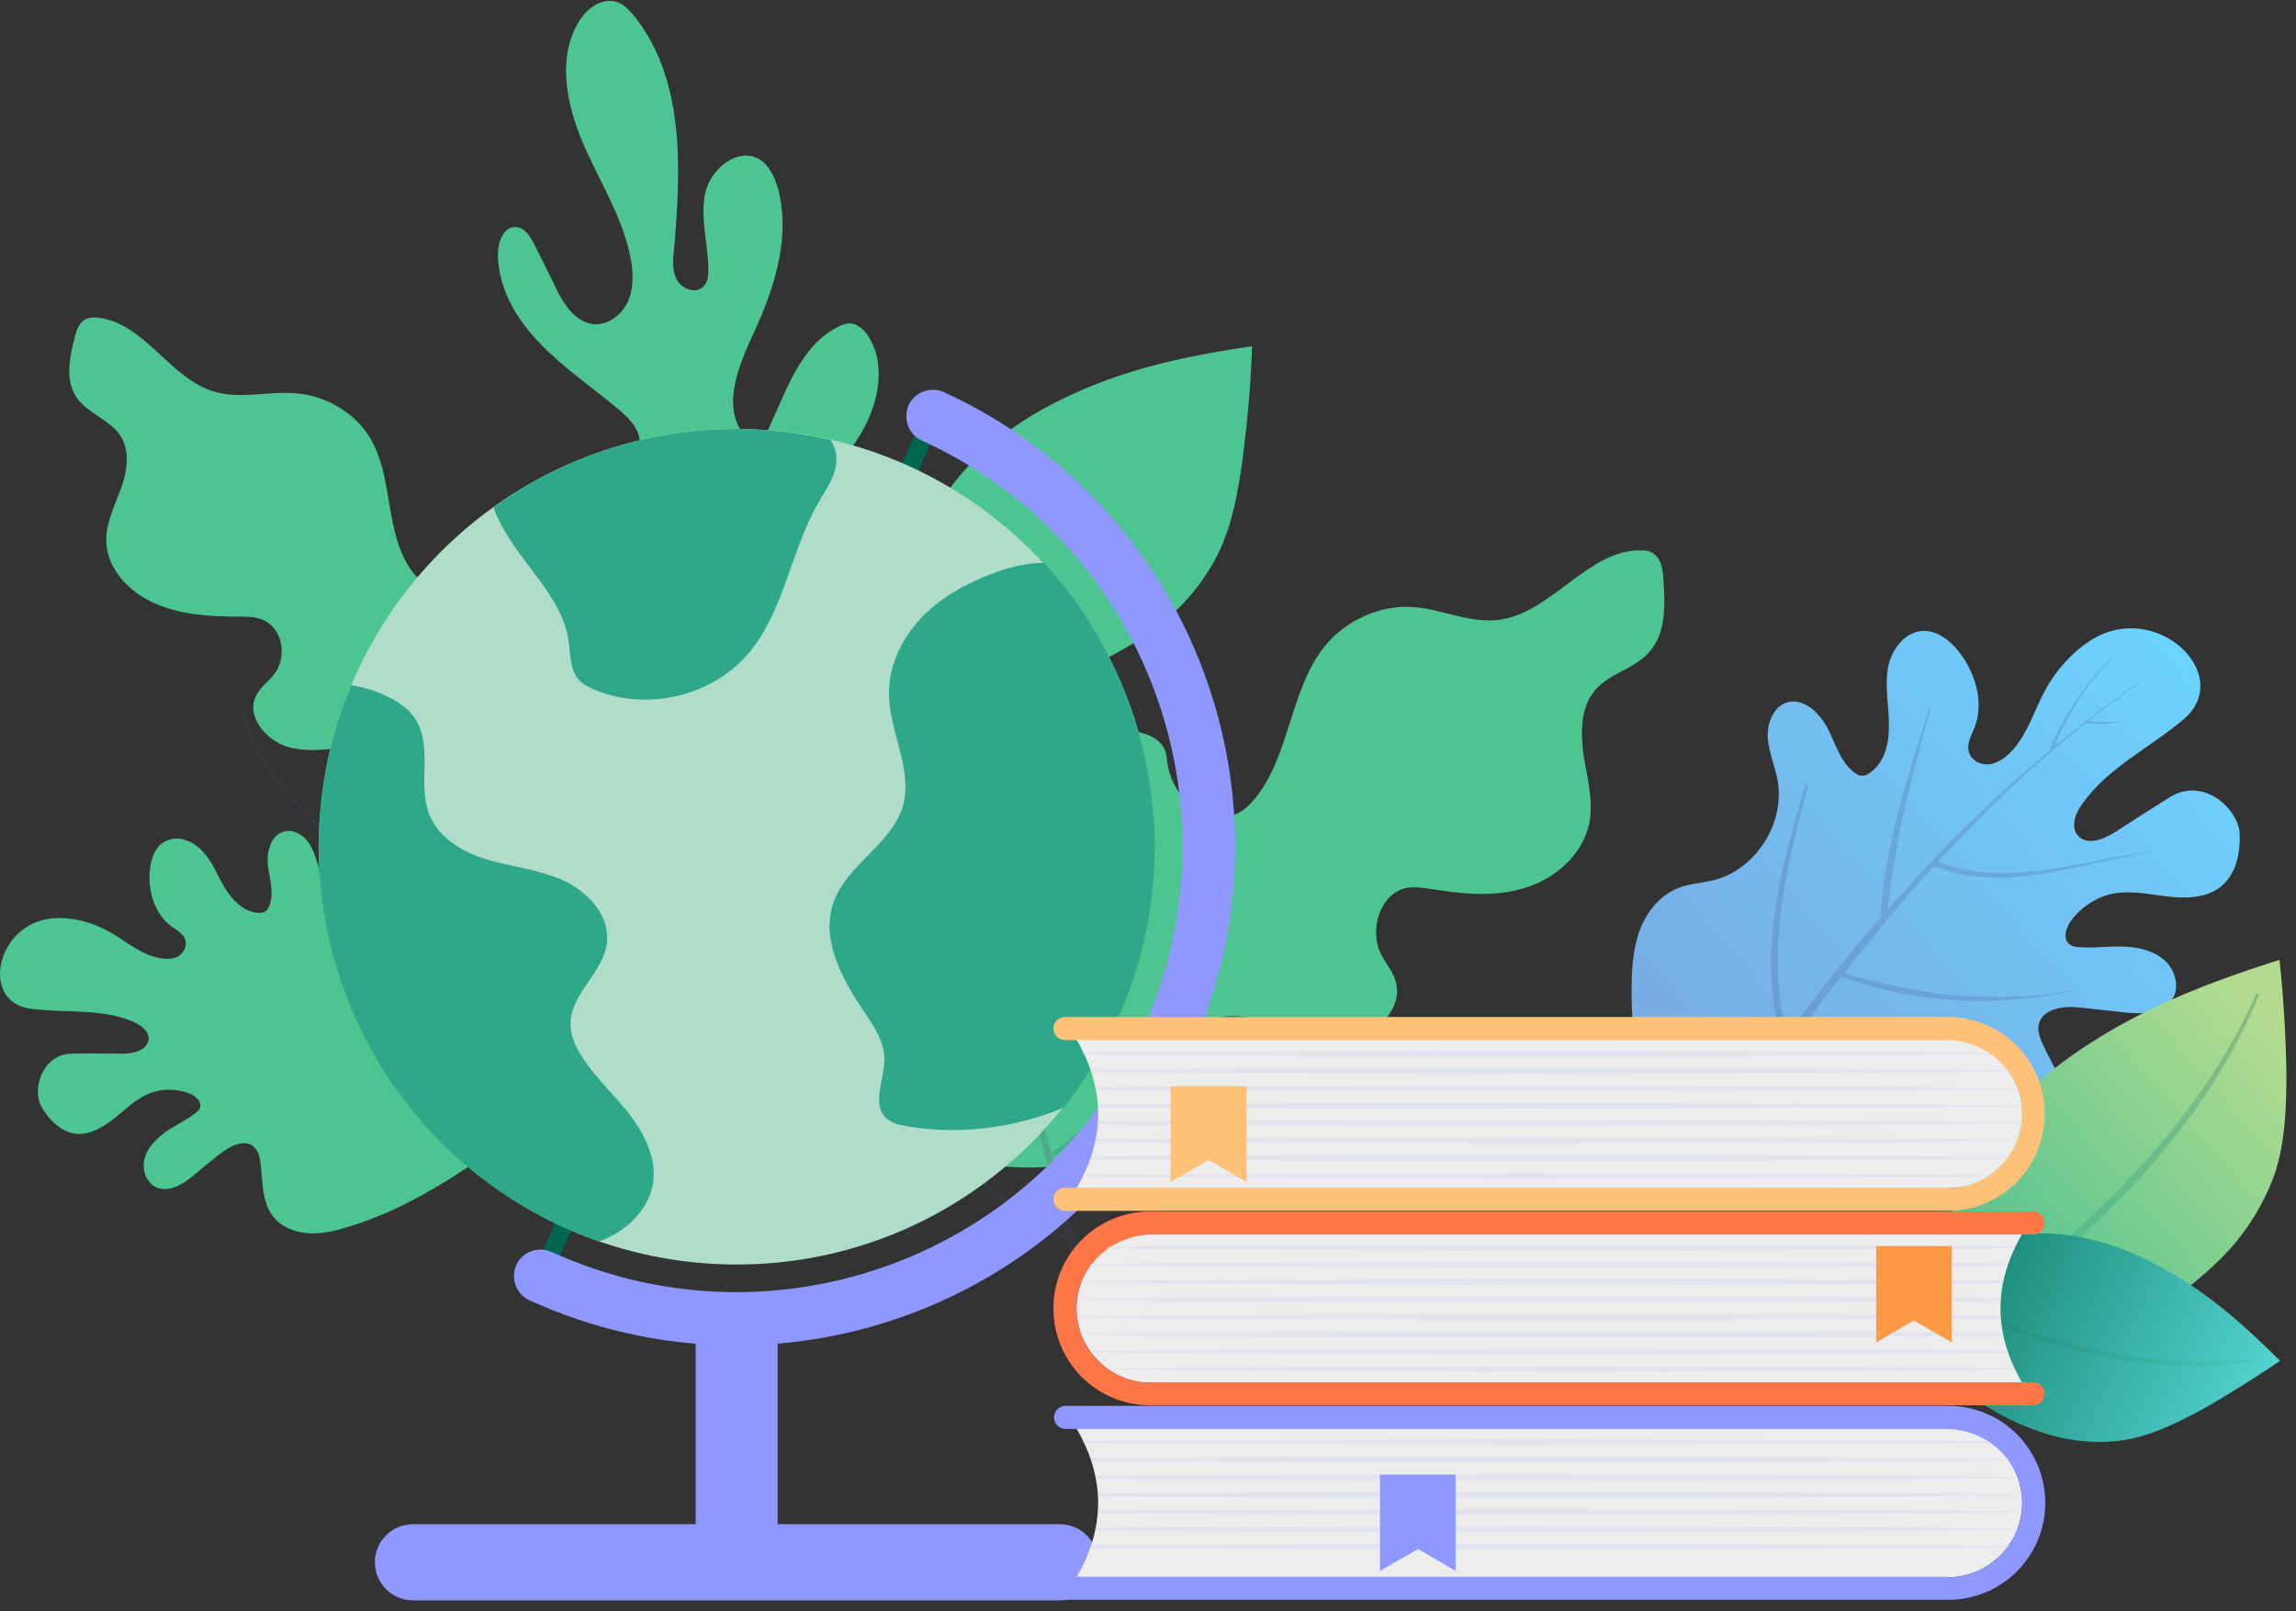 <svg width="171" height="120" viewBox="0 0 171 120" fill="none" xmlns="http://www.w3.org/2000/svg">
<rect x="0" y="0" width="171" height="120" fill="#333333" stroke="none"/>
<path d="M61.72 70.07C61.72 68.05 60.388 66.331 59.786 64.397C54.845 47.596 47.282 58.682 48.27 48.971C49.087 41.064 37.742 37.239 36.797 40.677C36.066 43.427 32.456 44.931 30.738 42.611C28.546 39.689 29.405 35.52 27.472 32.469C26.354 30.708 24.249 29.461 22.057 29.29C20.081 29.118 18.018 29.719 16.084 29.204C12.646 28.258 10.885 24.133 7.361 23.66C7.06 23.617 6.759 23.617 6.458 23.746C5.9 23.961 5.685 24.606 5.556 25.164C5.169 26.668 4.826 28.344 5.728 29.633C6.544 30.794 8.177 31.266 8.951 32.426C9.724 33.587 9.467 35.134 8.994 36.423C8.521 37.712 7.834 39.044 7.92 40.419C8.005 42.396 9.638 44.115 11.529 44.931C13.463 45.791 15.611 45.92 17.76 45.92C18.319 45.92 18.877 45.92 19.393 46.092C21.069 46.65 21.456 48.928 20.381 50.26C19.952 50.775 19.393 51.205 19.092 51.764C18.276 53.268 19.737 55.116 21.456 55.631C23.174 56.104 25.022 55.717 26.827 55.502C28.632 55.288 30.652 55.33 31.984 56.448C33.66 57.909 33.488 60.401 34.476 62.378C35.507 64.483 37.871 65.773 40.277 66.331C42.684 66.89 45.176 66.804 47.668 66.933C52.868 67.191 58.068 68.308 62.537 70.8" fill="#4DC591"/>
<path opacity="0.2" d="M17.994 53.262C19.369 57.946 23.624 61.899 27.448 64.993C31.488 68.259 36 70.966 40.555 73.545C50.094 78.959 60.064 83.987 67.455 91.98C67.67 92.194 68.013 91.894 67.799 91.679C61.31 84.073 52.071 79.217 43.219 74.361C38.75 71.869 34.238 69.376 30.112 66.368C25.471 63.017 19.885 58.633 18.166 53.219C18.123 53.133 17.951 53.176 17.994 53.262Z" fill="#444472"/>
<path d="M127.143 87.553C129.205 88.585 131.526 88.714 133.846 88.8C138.788 88.972 143.816 88.8 148.543 87.425C149.746 87.081 150.992 86.608 151.98 85.878C153.012 85.104 153.785 83.987 153.871 82.698C154 80.936 152.883 79.389 152.152 77.799C151.937 77.326 151.722 76.768 151.851 76.252C152.152 75.049 153.828 74.877 155.074 75.049C156.106 75.178 157.137 75.264 158.168 75.392C159.457 75.521 161.004 75.564 161.735 74.49C162.379 73.588 162.036 72.256 161.219 71.525C160.403 70.794 159.286 70.537 158.168 70.494C157.051 70.451 155.977 70.623 154.859 70.537C154.602 70.537 154.344 70.494 154.129 70.322C153.613 69.935 153.871 69.119 154.215 68.603C155.031 67.486 156.32 66.669 157.696 66.497C159.071 66.326 160.403 66.669 161.778 66.798C163.153 66.927 164.657 66.798 165.645 65.81C166.591 64.864 166.849 63.446 166.806 62.114C166.72 60.224 164.098 57.817 161.606 59.364C160.231 60.224 158.899 61.083 157.567 61.942C156.707 62.501 155.418 63.017 154.73 62.2C154.215 61.556 154.559 60.567 155.074 59.88C156.965 57.172 160.102 55.711 162.637 53.563C166.505 50.254 160.532 44.496 155.59 47.762C154.301 48.621 153.226 49.824 152.453 51.156C151.551 52.746 151.078 54.551 149.875 55.883C149.445 56.356 148.886 56.786 148.242 56.915C147.597 57.001 146.867 56.7 146.652 56.055C146.437 55.411 146.824 54.766 147.082 54.121C147.769 52.274 147.124 50.168 145.964 48.621C145.277 47.719 144.245 46.902 143.128 46.988C141.753 47.117 140.808 48.492 140.593 49.824C140.378 51.156 140.679 52.532 140.679 53.907C140.722 55.282 140.378 56.786 139.261 57.559C139.089 57.688 138.874 57.774 138.659 57.774C138.487 57.774 138.315 57.688 138.143 57.559C137.069 56.786 136.725 55.411 136.124 54.25C135.522 53.09 134.319 51.93 133.073 52.317C132.041 52.66 131.612 53.864 131.655 54.938C131.741 56.012 132.17 57.001 132.385 58.075C132.987 61.298 130.752 64.778 127.615 65.552C126.713 65.767 125.768 65.81 124.951 66.154C123.533 66.712 122.502 68.087 122.029 69.548C121.556 71.009 121.513 72.556 121.513 74.103C121.556 78.057 122.201 82.526 125.381 84.889" fill="url(#paint0_linear_1352_1371)"/>
<g opacity="0.41">
<path opacity="0.41" d="M160.489 53.047C160.317 53.09 160.188 53.176 160.016 53.219C160.188 53.133 160.317 53.09 160.489 53.004C160.489 52.961 160.532 53.047 160.489 53.047Z" fill="#444472"/>
<path opacity="0.41" d="M158.512 53.691C159.028 53.562 159.5 53.391 160.016 53.219C159.543 53.434 159.028 53.562 158.512 53.691Z" fill="#444472"/>
<path opacity="0.47" d="M134.663 58.504C133.03 64.606 131.483 70.88 133.073 77.111C135.264 74.103 137.585 71.181 140.034 68.345C140.378 62.973 142.054 57.86 143.687 52.746C143.687 52.703 143.773 52.703 143.773 52.789C142.397 57.731 141.108 62.63 140.593 67.743C144.331 63.446 148.371 59.45 152.711 55.84C152.668 55.797 152.668 55.754 152.668 55.711C153.785 53.176 155.332 50.898 157.266 48.922C157.266 48.922 157.309 48.922 157.309 48.965C155.461 50.898 154.043 53.09 153.012 55.582C153.742 54.981 154.473 54.379 155.246 53.82C155.246 53.734 155.246 53.691 155.332 53.691H155.375C156.621 52.703 157.91 51.758 159.242 50.855C159.242 50.855 159.285 50.855 159.285 50.898C157.996 51.801 156.75 52.746 155.547 53.691C156.492 53.82 157.524 53.82 158.512 53.648C157.481 53.906 156.492 53.992 155.332 53.863C151.379 57 147.726 60.481 144.331 64.177C149.617 66.196 154.988 64.048 160.317 63.403C160.36 63.403 160.36 63.446 160.317 63.446C154.988 64.22 149.488 66.583 144.159 64.563C144.116 64.563 144.073 64.52 144.073 64.477C142.827 65.809 141.624 67.228 140.464 68.603C140.464 68.732 140.378 68.775 140.292 68.818C139.304 70.021 138.315 71.224 137.327 72.47C142.87 74.146 148.499 74.748 154.215 73.802C154.258 73.802 154.258 73.845 154.215 73.845C148.499 75.005 142.612 74.748 137.112 72.728C135.135 75.263 133.244 77.885 131.397 80.506C136.811 82.74 142.655 84.416 148.328 82.053C148.371 82.053 148.371 82.096 148.328 82.096C142.612 84.588 136.682 82.998 131.139 80.807C130.58 81.623 129.979 82.44 129.42 83.299C129.205 83.643 128.647 83.299 128.861 82.955C130.108 81.108 131.397 79.303 132.686 77.498C130.838 71.052 132.6 64.735 134.448 58.504C134.577 58.418 134.663 58.461 134.663 58.504Z" fill="#444472"/>
</g>
<path d="M39.898 82.464C38.996 84.011 37.492 85.085 36.031 86.117C32.851 88.308 29.499 90.328 25.803 91.402C24.858 91.703 23.869 91.918 22.881 91.832C21.893 91.746 20.904 91.359 20.303 90.543C19.486 89.468 19.572 87.964 19.4 86.589C19.358 86.159 19.229 85.73 18.928 85.429C18.197 84.741 17.08 85.386 16.306 85.988C15.662 86.503 15.017 87.019 14.416 87.535C13.642 88.179 12.611 88.824 11.665 88.437C10.892 88.093 10.548 87.105 10.763 86.288C10.978 85.472 11.623 84.827 12.31 84.312C12.998 83.839 13.814 83.452 14.502 82.937C14.674 82.808 14.845 82.679 14.888 82.507C15.06 82.034 14.545 81.605 14.115 81.433C13.084 81.046 11.923 81.046 10.935 81.519C9.947 81.948 9.216 82.765 8.357 83.409C7.497 84.054 6.466 84.612 5.435 84.398C4.446 84.183 3.63 83.366 3.114 82.464C2.341 81.175 3.114 78.51 5.349 78.468C6.595 78.425 7.841 78.468 9.087 78.468C9.904 78.468 10.935 78.253 11.064 77.436C11.15 76.792 10.462 76.319 9.861 76.061C7.497 75.073 4.79 75.46 2.255 75.116C-1.656 74.6 -0.195 68.283 4.446 68.369C5.649 68.369 6.853 68.713 7.927 69.272C9.173 69.916 10.247 70.948 11.623 71.291C12.095 71.42 12.654 71.463 13.127 71.291C13.599 71.076 13.943 70.561 13.814 70.045C13.685 69.529 13.169 69.272 12.74 68.971C11.537 68.068 11.021 66.392 11.15 64.888C11.236 63.986 11.537 63.041 12.31 62.654C13.255 62.138 14.459 62.654 15.146 63.47C15.877 64.244 16.221 65.275 16.779 66.178C17.338 67.08 18.197 67.939 19.271 67.982C19.443 67.982 19.615 67.982 19.787 67.853C19.916 67.768 19.959 67.639 20.045 67.51C20.432 66.564 20.088 65.49 19.959 64.459C19.83 63.427 20.174 62.181 21.162 61.923C21.979 61.709 22.795 62.31 23.182 63.084C23.569 63.814 23.698 64.674 24.041 65.447C24.987 67.811 27.909 69.143 30.315 68.369C31.003 68.154 31.647 67.768 32.335 67.639C33.495 67.424 34.741 67.897 35.687 68.627C36.632 69.4 37.32 70.389 37.964 71.42C39.597 74.041 41.058 77.221 39.984 80.143" fill="#4DC591"/>
<g opacity="0.41">
<path opacity="0.41" d="M9.431 76.38C9.56 76.337 9.689 76.337 9.818 76.294C9.689 76.337 9.56 76.337 9.431 76.38C9.431 76.38 9.431 76.337 9.431 76.38Z" fill="#444472"/>
<path opacity="0.41" d="M11.021 75.951C10.634 76.08 10.247 76.209 9.818 76.294C10.247 76.251 10.634 76.123 11.021 75.951Z" fill="#444472"/>
</g>
<path d="M54.165 87.625C54.543 85.192 56.336 83.322 57.321 81.09C65.944 61.588 72.025 76.399 72.812 64.458C73.466 54.707 86.527 52.113 86.899 56.445C87.162 59.872 90.797 62.339 93.128 59.852C96.083 56.708 95.944 51.522 98.655 48.132C100.226 46.197 102.751 45.064 105.155 45.201C107.345 45.334 109.47 46.453 111.668 46.156C115.582 45.62 118.287 40.915 122.214 40.99C122.549 40.98 122.892 41.03 123.163 41.242C123.73 41.633 123.859 42.443 123.887 43.175C124.019 45.026 124.095 47.159 122.827 48.568C121.725 49.834 119.862 50.121 118.795 51.413C117.694 52.68 117.713 54.606 117.944 56.261C118.209 57.943 118.689 59.629 118.37 61.29C117.891 63.644 115.815 65.457 113.54 66.131C111.298 66.831 108.88 66.573 106.601 66.207C106.01 66.126 105.384 66.018 104.754 66.125C102.812 66.513 101.947 69.22 102.837 71.01C103.166 71.704 103.729 72.309 103.945 73.079C104.522 75.06 102.589 77.039 100.632 77.307C98.648 77.609 96.74 76.769 94.835 76.204C92.93 75.639 90.746 75.292 89.079 76.443C86.96 77.894 86.662 80.991 85.241 83.153C83.721 85.51 80.893 86.679 78.164 86.888C75.468 87.123 72.745 86.627 70.044 86.312C64.442 85.797 59.498 85.417 54.165 87.625Z" fill="#4DC591"/>
<path d="M48.13 86.31C52.206 81.961 56.325 77.612 59.503 72.567C64.598 64.487 67.042 54.796 66.476 45.251C66.399 44.219 66.023 42.884 64.992 42.875C64.519 42.871 64.13 43.126 63.784 43.424C62.876 44.147 62.053 44.956 61.358 45.853C60.88 46.494 60.272 47.219 59.499 47.127C58.941 47.079 58.558 46.603 58.304 46.129C57.034 43.84 57.789 40.925 59.182 38.745C60.575 36.564 62.567 34.776 63.96 32.553C65.354 30.33 66.066 27.414 64.752 25.168C64.413 24.607 63.901 24.087 63.257 24.081C62.956 24.079 62.697 24.206 62.438 24.332C59.59 25.727 58.53 29.199 57.175 32.067C57.043 32.367 56.825 32.709 56.523 32.835C56.049 33.003 55.58 32.612 55.282 32.223C53.754 29.976 55.111 27.022 56.248 24.539C57.78 21.2 58.929 17.385 57.884 13.852C57.633 13.077 57.252 12.3 56.568 11.864C54.943 10.906 52.866 12.607 52.507 14.452C52.148 16.297 52.734 18.193 52.761 20.084C52.758 20.556 52.711 21.029 52.364 21.37C51.801 21.881 50.816 21.529 50.434 20.881C50.053 20.233 50.103 19.417 50.195 18.645C50.718 12.633 51.03 6.017 47.288 1.259C46.905 0.783 46.479 0.307 45.879 0.13C44.721 -0.18 43.597 0.713 43.03 1.74C41.503 4.434 42.206 7.835 43.428 10.681C44.651 13.528 46.391 16.206 46.967 19.219C47.173 20.295 47.207 21.456 46.769 22.441C46.331 23.425 45.293 24.233 44.219 24.139C42.802 23.998 41.912 22.572 41.321 21.278C40.814 20.243 40.307 19.207 39.799 18.215C39.503 17.61 39.079 16.919 38.392 16.914C37.533 16.864 37.094 17.977 37.086 18.88C37.065 21.415 38.464 23.79 40.254 25.61C42 27.429 44.137 28.865 46.1 30.514C46.612 30.948 47.124 31.425 47.42 32.029C47.8 32.806 47.749 33.751 47.57 34.609C47.127 36.281 46.04 37.733 44.529 38.58C43.407 39.215 42.115 39.505 41.12 40.314C39.433 41.632 38.982 44.25 40.17 46.064C41.188 47.663 43.116 48.366 44.961 48.682C46.807 48.998 48.741 48.972 50.541 49.545C51.355 49.81 52.169 50.16 52.636 50.852C53.315 51.846 53.132 53.176 52.65 54.247C51.906 55.873 50.563 57.237 48.924 57.911C47.415 58.544 45.738 58.659 44.187 59.161C42.636 59.621 41.038 60.639 40.638 62.226C40.06 64.542 42.278 66.58 44.417 67.672C46.557 68.721 49.085 69.602 50.099 71.759C50.817 73.226 50.588 74.986 50.274 76.573C49.6 80.048 48.498 83.391 47.011 86.602" fill="#4DC591"/>
<path d="M165.302 93.827C167.106 92.065 168.524 89.874 169.384 87.51C170.2 85.104 170.286 82.483 170.286 79.947C170.243 77.111 170.071 74.275 169.771 71.482C165.388 72.857 161.047 74.49 157.094 76.81C153.141 79.131 149.445 82.139 147.124 86.135C143.171 92.968 144.503 100.832 144.503 100.832C144.503 100.832 155.547 103.367 165.302 93.827Z" fill="url(#paint1_linear_1352_1371)"/>
<path opacity="0.3" d="M152.453 94.386C154.688 92.452 156.879 90.39 158.899 88.241C162.766 84.116 166.032 79.475 168.224 74.146C168.267 74.017 168.095 73.931 168.009 74.06C165.602 79.518 161.993 84.288 157.911 88.456C155.977 90.433 153.957 92.28 151.851 94.085C149.66 95.976 147.254 97.609 145.105 99.586C144.847 99.8 145.191 100.144 145.449 99.972C147.941 98.339 150.219 96.32 152.453 94.386Z" fill="url(#paint2_linear_1352_1371)"/>
<path d="M152.797 106.891C154.602 107.406 156.621 107.535 158.512 107.191C160.446 106.805 162.294 105.902 164.098 104.914C166.075 103.797 167.966 102.593 169.814 101.347C167.407 98.941 164.872 96.663 161.95 94.944C159.028 93.183 155.719 91.893 152.195 91.85C146.136 91.808 141.109 95.718 141.109 95.718C141.109 95.718 142.956 104.054 152.797 106.891Z" fill="url(#paint3_linear_1352_1371)"/>
<path opacity="0.3" d="M148.199 98.597C150.304 99.371 152.41 100.015 154.602 100.574C158.727 101.562 163.067 101.992 167.493 101.433C167.579 101.433 167.579 101.261 167.493 101.261C162.895 101.734 158.426 101.175 154.172 100.058C152.152 99.543 150.218 98.898 148.285 98.167C146.265 97.394 144.331 96.448 142.269 95.761C142.054 95.675 141.882 96.019 142.097 96.148C143.987 97.093 146.136 97.824 148.199 98.597Z" fill="url(#paint4_linear_1352_1371)"/>
<path d="M86.202 46.667C88.05 45.249 89.64 43.402 90.714 41.253C91.789 39.062 92.218 36.569 92.562 34.077C92.906 31.327 93.164 28.576 93.25 25.783C89.124 26.385 85.042 27.201 81.175 28.791C77.307 30.381 73.569 32.659 70.947 36.096C66.435 42.026 66.607 49.847 66.607 49.847C66.607 49.847 76.19 54.23 86.202 46.667Z" fill="#4DC591"/>
<g opacity="0.41">
<path opacity="0.41" d="M76.823 56.485C76.78 56.657 76.737 56.785 76.694 56.957C76.737 56.785 76.78 56.657 76.78 56.485C76.78 56.442 76.823 56.485 76.823 56.485Z" fill="#444472"/>
<path opacity="0.41" d="M76.178 58.419C76.35 57.946 76.522 57.473 76.694 56.958C76.565 57.473 76.393 57.946 76.178 58.419Z" fill="#444472"/>
<path opacity="0.47" d="M66.51 79.732C70.119 84.588 73.901 89.53 79.401 92.022C78.413 88.541 77.51 85.018 76.78 81.451C72.998 77.97 70.119 73.673 67.283 69.376C67.24 69.333 67.326 69.29 67.326 69.333C70.205 73.329 73.127 77.24 76.608 80.678C75.534 75.263 74.803 69.763 74.545 64.219C74.502 64.219 74.46 64.219 74.46 64.176C73.213 61.813 72.354 59.278 72.01 56.613C72.01 56.57 72.053 56.57 72.053 56.613C72.483 59.192 73.299 61.598 74.545 63.876C74.502 62.973 74.502 62.028 74.46 61.125C74.416 61.082 74.374 61.039 74.416 60.953L74.46 60.91C74.46 59.364 74.46 57.817 74.545 56.227C74.545 56.184 74.588 56.227 74.588 56.227C74.545 57.731 74.545 59.278 74.588 60.782C75.19 60.137 75.792 59.321 76.178 58.461C75.792 59.407 75.319 60.266 74.588 61.039C74.717 65.938 75.276 70.837 76.092 75.65C80.519 72.728 81.937 67.313 84.386 62.801C84.386 62.758 84.429 62.801 84.429 62.801C82.022 67.399 80.733 73.029 76.264 75.951C76.221 75.994 76.178 75.994 76.135 75.994C76.436 77.755 76.78 79.474 77.167 81.236C77.253 81.322 77.253 81.408 77.21 81.494C77.553 82.998 77.897 84.459 78.284 85.92C82.581 82.654 86.148 78.615 88.64 73.63C88.64 73.587 88.683 73.63 88.683 73.63C86.363 78.744 82.925 83.127 78.37 86.178C79.143 89.229 80.003 92.237 80.948 95.245C85.632 92.366 90.101 88.842 91.519 83.041C91.519 82.998 91.562 83.041 91.562 83.041C90.23 88.928 85.761 92.581 81.077 95.589C81.378 96.534 81.679 97.437 81.98 98.382C82.108 98.769 81.55 98.984 81.421 98.597C80.733 96.534 80.132 94.472 79.53 92.409C73.729 90.002 70.033 84.932 66.467 79.775C66.424 79.732 66.467 79.689 66.51 79.732Z" fill="#444472"/>
</g>
<path d="M68.871 30.778L39.664 94.77L40.876 95.323L70.083 31.331L68.871 30.778Z" fill="#00664F"/>
<path d="M39.437 96.835C38.449 96.406 38.019 95.202 38.449 94.214C38.879 93.226 40.082 92.796 41.07 93.226C57.743 100.832 77.467 93.484 85.073 76.81C92.679 60.137 85.331 40.413 68.658 32.807C67.67 32.378 67.24 31.174 67.67 30.186C68.099 29.198 69.302 28.768 70.291 29.198C88.898 37.706 97.148 59.751 88.64 78.4C80.131 97.136 58.087 105.344 39.437 96.835Z" fill="#8F98FF"/>
<path d="M54.864 94.171C72.046 94.171 85.976 80.242 85.976 63.059C85.976 45.877 72.046 31.948 54.864 31.948C37.682 31.948 23.752 45.877 23.752 63.059C23.752 80.242 37.682 94.171 54.864 94.171Z" fill="#B0DDC9"/>
<path d="M83.183 75.994C82.108 78.357 80.776 80.506 79.229 82.483C75.534 84.03 71.408 84.545 67.455 83.858C66.939 83.772 66.424 83.643 66.037 83.299C64.877 82.268 65.865 80.42 65.865 78.873C65.865 77.584 65.091 76.424 64.361 75.349C62.728 72.943 61.095 69.978 62.084 67.185C63.072 64.391 66.381 62.887 67.24 60.051C68.014 57.344 66.252 54.551 66.209 51.715C66.166 49.523 67.24 47.418 68.744 45.871C70.291 44.324 72.268 43.292 74.33 42.562C75.405 42.175 76.608 41.917 77.768 41.917C85.976 50.898 88.554 64.263 83.183 75.994ZM45.41 92.108C47 91.335 48.333 89.874 48.633 88.155C48.934 86.264 47.989 84.416 46.828 82.912C45.625 81.408 44.207 80.119 43.219 78.486C42.789 77.799 42.488 77.025 42.488 76.209C42.531 73.974 44.938 72.427 45.196 70.236C45.453 68.302 43.906 66.54 42.188 65.681C40.426 64.821 38.449 64.606 36.558 64.091C34.667 63.575 32.777 62.544 32.003 60.739C31.058 58.461 32.261 55.754 30.972 53.605C30.155 52.23 28.007 51.328 26.159 51.027C19.67 66.454 26.589 84.373 41.93 91.378C42.832 91.764 43.692 92.151 44.594 92.452C44.895 92.366 45.153 92.237 45.41 92.108ZM36.773 37.749C36.859 38.093 36.988 38.437 37.16 38.737C38.664 41.917 41.887 44.324 42.359 47.804C42.488 48.75 42.445 49.824 43.047 50.554C43.348 50.941 43.821 51.156 44.293 51.371C48.204 53.004 53.102 51.844 55.81 48.578C58.431 45.398 58.904 40.972 60.966 37.405C61.568 36.374 62.298 35.386 62.298 34.182C62.298 33.667 62.126 33.194 61.869 32.764C53.016 30.702 43.906 32.635 36.773 37.749Z" fill="#2EA889"/>
<path d="M57.915 99.457H51.813V113.981H57.915V99.457Z" fill="#8F98FF"/>
<path d="M78.971 119.18H30.757C29.167 119.18 27.921 117.891 27.921 116.344C27.921 114.754 29.21 113.508 30.757 113.508H78.928C80.518 113.508 81.764 114.797 81.764 116.344C81.807 117.891 80.518 119.18 78.971 119.18Z" fill="#8F98FF"/>
<path d="M145.062 88.499C148.113 88.499 150.605 86.007 150.605 82.956C150.605 79.904 148.113 77.412 145.062 77.412H80.174C82.323 81.108 82.323 84.803 80.174 88.499H145.062Z" fill="#EDEDED"/>
<path d="M145.062 88.499C148.199 88.499 150.734 85.877 150.605 82.697C150.477 79.732 147.898 77.455 144.933 77.455H79.315C78.843 77.455 78.456 77.068 78.456 76.595C78.456 76.123 78.843 75.736 79.315 75.736H145.062C149.059 75.736 152.281 78.959 152.281 82.955C152.281 86.951 149.059 90.174 145.062 90.174H79.315C78.843 90.174 78.456 89.788 78.456 89.315C78.456 88.842 78.843 88.456 79.315 88.456H145.062V88.499Z" fill="#FFC278"/>
<path d="M148.285 78.486L143.043 78.529L133.202 78.615L113.478 78.658L93.754 78.615L83.913 78.572L80.734 78.529C80.691 78.486 80.691 78.443 80.647 78.4L83.87 78.357L93.711 78.314L113.435 78.272L133.159 78.314L143 78.357L148.07 78.4C148.199 78.4 148.242 78.443 148.285 78.486ZM149.574 79.775C149.574 79.733 149.531 79.733 149.531 79.69L143.086 79.604L133.245 79.561L113.521 79.518L93.797 79.561L83.956 79.604L81.249 79.647C81.249 79.69 81.292 79.733 81.292 79.819L83.956 79.861L93.797 79.904L113.521 79.947L133.202 79.904L143.043 79.861L149.574 79.775ZM150.262 81.065C150.262 81.065 150.262 81.022 150.219 81.022L143.043 80.936L133.202 80.893L113.478 80.85L93.754 80.893L83.913 80.936L81.593 80.979C81.593 81.022 81.593 81.108 81.636 81.151L83.956 81.194L93.797 81.237L113.521 81.279L133.202 81.194L143.043 81.151L150.262 81.065ZM80.647 87.596L83.87 87.639L93.711 87.682L113.435 87.725L133.159 87.682L143 87.639L148.07 87.596C148.113 87.553 148.156 87.51 148.199 87.51L142.957 87.468L133.116 87.424L113.392 87.382L93.668 87.424L83.827 87.468L80.647 87.51C80.691 87.467 80.691 87.553 80.647 87.596ZM149.531 86.264C149.531 86.221 149.574 86.221 149.574 86.178L143.086 86.092L133.245 86.049L113.521 86.006L93.797 86.049L83.956 86.092L81.292 86.135C81.292 86.178 81.249 86.221 81.249 86.307L83.956 86.35L93.797 86.393L113.521 86.436L133.245 86.393L143.086 86.35L149.531 86.264ZM150.219 84.932C150.219 84.932 150.219 84.889 150.262 84.889L143.086 84.803L133.245 84.76L113.521 84.717L93.797 84.76L83.956 84.803L81.636 84.846C81.636 84.889 81.636 84.975 81.593 85.018L83.913 85.061L93.754 85.104L113.478 85.147L133.202 85.104L143.043 85.061L150.219 84.932ZM150.563 83.643V83.6L143.043 83.514L133.202 83.471L113.478 83.428L93.754 83.471L83.913 83.514L81.765 83.557C81.765 83.6 81.765 83.686 81.765 83.729L83.913 83.772L93.754 83.815L113.478 83.858L133.202 83.772L143.043 83.729L150.563 83.643ZM150.563 82.354V82.311L143.086 82.225L133.245 82.182L113.521 82.139L93.797 82.182L83.956 82.225L81.808 82.268C81.808 82.311 81.808 82.397 81.808 82.44L83.956 82.483L93.797 82.526L113.521 82.569L133.202 82.483L143.043 82.44L150.563 82.354Z" fill="#E1E3EF"/>
<path d="M87.179 88.026L90.015 86.393L92.851 88.026V80.893H87.179V88.026Z" fill="#FFC278"/>
<path d="M85.718 102.98C82.667 102.98 80.174 100.488 80.174 97.437C80.174 94.386 82.667 91.893 85.718 91.893H150.605C148.457 95.589 148.457 99.284 150.605 102.98H85.718Z" fill="#EDEDED"/>
<path d="M85.718 102.98C82.581 102.98 80.046 100.359 80.175 97.179C80.303 94.214 82.882 91.937 85.847 91.937H151.422C151.895 91.937 152.281 91.55 152.281 91.077C152.281 90.605 151.895 90.218 151.422 90.218H85.675C81.679 90.218 78.456 93.441 78.456 97.437C78.456 101.433 81.679 104.656 85.675 104.656H151.422C151.895 104.656 152.281 104.27 152.281 103.797C152.281 103.324 151.895 102.937 151.422 102.937H85.718V102.98Z" fill="#FF7648"/>
<path d="M82.624 92.839L87.694 92.796L97.535 92.753L117.259 92.71L136.983 92.753L146.824 92.796L150.046 92.839C150.004 92.882 150.004 92.925 149.961 92.968L146.781 93.011L136.94 93.054L117.216 93.097L97.492 93.054L87.651 93.011L82.409 92.968C82.538 92.925 82.581 92.882 82.624 92.839ZM87.694 94.3L97.535 94.343L117.259 94.386L136.983 94.343L146.824 94.3L149.488 94.257C149.488 94.214 149.531 94.171 149.531 94.085L146.824 94.042L136.983 93.999L117.259 93.956L97.535 93.999L87.694 94.042L81.249 94.128C81.249 94.171 81.206 94.171 81.206 94.214L87.694 94.3ZM87.694 95.589L97.535 95.632L117.259 95.675L136.983 95.632L146.824 95.589L149.144 95.546C149.144 95.503 149.144 95.417 149.187 95.374L146.867 95.331L137.026 95.288L117.302 95.245L97.578 95.288L87.737 95.331L80.561 95.417C80.561 95.417 80.561 95.46 80.518 95.46L87.694 95.589ZM150.046 101.906L146.867 101.863L137.026 101.82L117.302 101.777L97.578 101.82L87.737 101.863L82.495 101.906C82.538 101.949 82.581 101.992 82.624 101.992L87.694 102.035L97.535 102.078L117.259 102.121L136.983 102.078L146.824 102.035L150.046 101.992C150.089 102.035 150.089 101.949 150.046 101.906ZM87.694 100.789L97.535 100.832L117.259 100.875L136.983 100.832L146.824 100.789L149.531 100.746C149.531 100.703 149.488 100.66 149.488 100.574L146.824 100.531L136.983 100.488L117.259 100.445L97.535 100.488L87.694 100.531L81.206 100.617C81.206 100.66 81.249 100.66 81.249 100.703L87.694 100.789ZM87.694 99.499L97.535 99.543L117.259 99.585L136.983 99.543L146.824 99.499L149.144 99.457C149.144 99.414 149.144 99.328 149.101 99.285L146.781 99.242L136.94 99.199L117.216 99.156L97.492 99.199L87.651 99.242L80.475 99.328C80.475 99.328 80.475 99.371 80.518 99.371L87.694 99.499ZM87.694 98.21L97.535 98.253L117.259 98.296L136.983 98.253L146.824 98.21L148.972 98.167C148.972 98.124 148.972 98.038 148.972 97.996L146.824 97.953L136.983 97.909L117.259 97.867L97.535 97.909L87.694 97.953L80.174 98.038V98.081L87.694 98.21ZM87.694 96.921L97.535 96.964L117.259 97.007L136.983 96.964L146.824 96.921L148.972 96.878C148.972 96.835 148.972 96.749 148.972 96.706L146.824 96.663L136.983 96.62L117.259 96.577L97.535 96.62L87.694 96.663L80.217 96.749V96.792L87.694 96.921Z" fill="#E1E3EF"/>
<path d="M145.363 99.972L142.526 98.339L139.733 99.972V92.796H145.363V99.972Z" fill="#FE9946"/>
<path d="M145.062 117.462C148.113 117.462 150.605 114.969 150.605 111.918C150.605 108.867 148.113 106.375 145.062 106.375H80.174C82.323 110.071 82.323 113.766 80.174 117.462H145.062Z" fill="#EDEDED"/>
<path d="M145.062 117.462C148.199 117.462 150.734 114.841 150.605 111.661C150.476 108.696 147.898 106.418 144.933 106.418H79.358C78.885 106.418 78.499 106.031 78.499 105.559C78.499 105.086 78.885 104.699 79.358 104.699H145.105C149.101 104.699 152.324 107.922 152.324 111.918C152.324 115.915 149.101 119.138 145.105 119.138H79.358C78.885 119.138 78.499 118.751 78.499 118.278C78.499 117.806 78.885 117.419 79.358 117.419H145.062V117.462Z" fill="#8F98FF"/>
<path d="M148.285 107.449L143.042 107.492L133.202 107.535L113.478 107.578L93.754 107.535L83.913 107.492L80.733 107.449C80.69 107.406 80.69 107.363 80.647 107.32L83.87 107.277L93.711 107.234L113.435 107.191L133.159 107.234L142.999 107.277L148.07 107.32C148.199 107.363 148.242 107.406 148.285 107.449ZM149.574 108.738C149.574 108.695 149.531 108.695 149.531 108.652L143.085 108.567L133.245 108.524L113.521 108.481L93.797 108.524L83.956 108.567L81.249 108.609C81.249 108.652 81.292 108.695 81.292 108.781L83.956 108.824L93.797 108.867L113.521 108.91L133.245 108.867L143.085 108.824L149.574 108.738ZM150.262 110.028C150.262 110.028 150.262 109.985 150.219 109.985L143.042 109.899L133.202 109.856L113.478 109.813L93.754 109.856L83.913 109.899L81.593 109.942C81.593 109.985 81.593 110.071 81.636 110.113L83.956 110.156L93.797 110.199L113.521 110.242L133.245 110.199L143.085 110.156L150.262 110.028ZM149.531 115.227C149.531 115.184 149.574 115.184 149.574 115.141L143.085 115.055L133.245 115.012L113.521 114.969L93.797 115.012L83.956 115.055L81.292 115.098C81.292 115.141 81.249 115.184 81.249 115.27L83.956 115.313L93.797 115.356L113.521 115.399L133.245 115.356L143.085 115.313L149.531 115.227ZM150.219 113.895C150.219 113.895 150.219 113.852 150.262 113.852L143.085 113.766L133.245 113.723L113.521 113.68L93.797 113.723L83.956 113.766L81.636 113.809C81.636 113.852 81.636 113.938 81.593 113.981L83.913 114.024L93.754 114.067L113.478 114.11L133.202 114.067L143.042 114.024L150.219 113.895ZM150.562 112.606V112.563L143.042 112.477L133.202 112.434L113.478 112.391L93.754 112.434L83.913 112.477L81.764 112.52C81.764 112.563 81.764 112.649 81.764 112.692L83.913 112.735L93.754 112.778L113.478 112.821L133.202 112.778L143.042 112.735L150.562 112.606ZM150.562 111.317V111.274L143.085 111.188L133.245 111.145L113.521 111.102L93.797 111.145L83.956 111.188L81.808 111.231C81.808 111.274 81.808 111.36 81.808 111.403L83.956 111.446L93.797 111.489L113.521 111.532L133.245 111.489L143.085 111.446L150.562 111.317Z" fill="#E1E3EF"/>
<path d="M102.778 116.989L105.614 115.356L108.407 116.989V109.813H102.778V116.989Z" fill="#8F98FF"/>
<defs>
<linearGradient id="paint0_linear_1352_1371" x1="164.645" y1="49.656" x2="88.296" y2="116.745" gradientUnits="userSpaceOnUse">
<stop stop-color="#6CD3FF"/>
<stop offset="1" stop-color="#8582C9"/>
</linearGradient>
<linearGradient id="paint1_linear_1352_1371" x1="169.472" y1="77.519" x2="140.576" y2="103.048" gradientUnits="userSpaceOnUse">
<stop offset="0.001" stop-color="#B2DB90"/>
<stop offset="1" stop-color="#2BBA90"/>
</linearGradient>
<linearGradient id="paint2_linear_1352_1371" x1="153.782" y1="79.922" x2="159.65" y2="94.11" gradientUnits="userSpaceOnUse">
<stop stop-color="#2B6565"/>
<stop offset="1" stop-color="#2BBA90"/>
</linearGradient>
<linearGradient id="paint3_linear_1352_1371" x1="168.955" y1="106.027" x2="136.409" y2="91.592" gradientUnits="userSpaceOnUse">
<stop offset="0.003" stop-color="#56D6D5"/>
<stop offset="1" stop-color="#00674B"/>
</linearGradient>
<linearGradient id="paint4_linear_1352_1371" x1="149.882" y1="90.822" x2="159.589" y2="106.337" gradientUnits="userSpaceOnUse">
<stop stop-color="#2B6565"/>
<stop offset="1" stop-color="#2BBA90"/>
</linearGradient>
</defs>
</svg>
